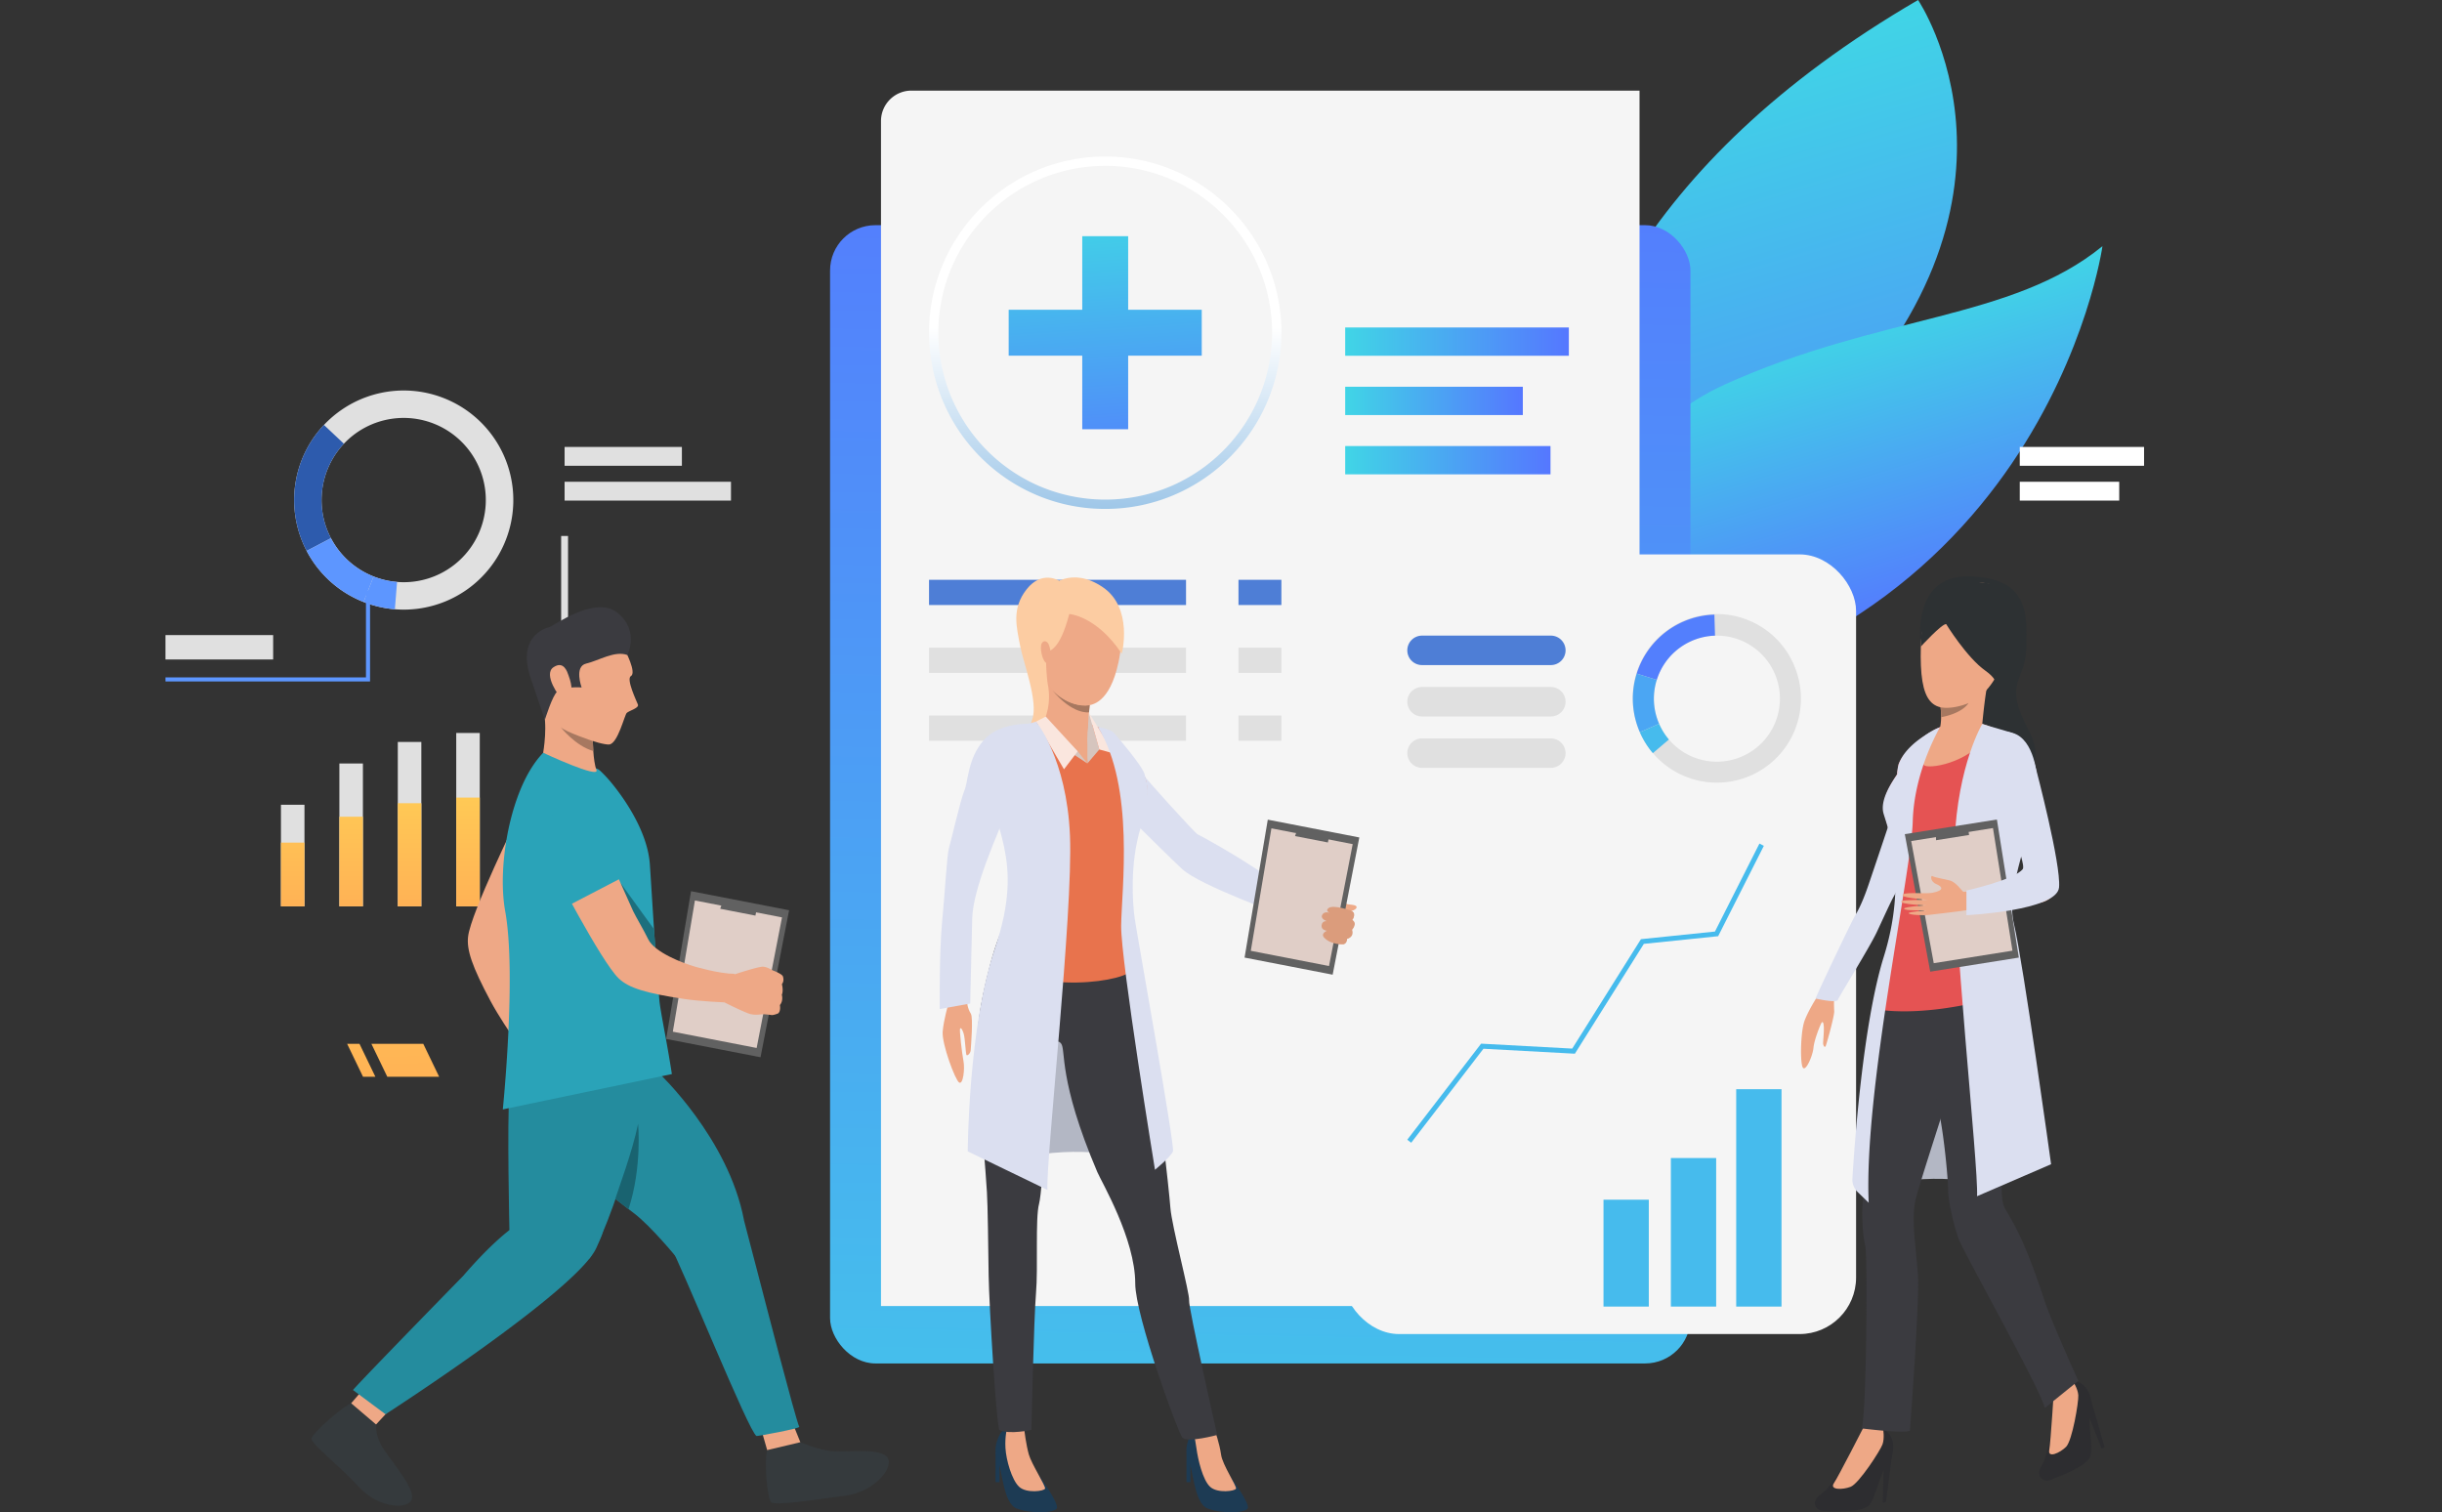 <svg xmlns="http://www.w3.org/2000/svg" xmlns:xlink="http://www.w3.org/1999/xlink" viewBox="0 0 3229.25 2000"><rect x="0" y="0" width="3229.25" height="2000" fill="#333333" stroke="none"/><defs><style>.cls-1{isolation:isolate;}.cls-2{fill:#f3f3f3;}.cls-3{fill:#fff;}.cls-4{fill:url(#linear-gradient);}.cls-5{fill:url(#linear-gradient-2);}.cls-6{fill:url(#linear-gradient-3);}.cls-7{fill:#e0e0e0;}.cls-8{fill:url(#linear-gradient-4);}.cls-9{fill:url(#linear-gradient-5);}.cls-10{fill:url(#linear-gradient-6);}.cls-11{fill:url(#linear-gradient-7);}.cls-12{fill:url(#linear-gradient-8);}.cls-13,.cls-19{fill:#f5f5f5;}.cls-14{fill:url(#linear-gradient-9);}.cls-15{fill:url(#linear-gradient-10);}.cls-16{fill:url(#linear-gradient-11);}.cls-17{fill:url(#linear-gradient-12);}.cls-18{fill:#4e7ed6;}.cls-19{mix-blend-mode:hard-light;}.cls-20{fill:#537ffd;}.cls-21{fill:#4ba6f3;}.cls-22{fill:#46bbed;}.cls-23{fill:#b3b7c4;}.cls-24{fill:#eea987;}.cls-25{fill:#fccca2;}.cls-26{fill:#dbdff0;}.cls-27{fill:#1d3b54;}.cls-28{fill:#eea886;}.cls-29{fill:#3b3b40;}.cls-30{fill:#e8734d;}.cls-31{fill:#d6c5be;}.cls-32{fill:#fae6de;}.cls-33{fill:#a77860;}.cls-34{fill:#616161;}.cls-35{fill:#e0cec7;}.cls-36{fill:#db9c7c;}.cls-37{fill:url(#linear-gradient-13);}.cls-38{fill:url(#linear-gradient-14);}.cls-39{fill:#2d2d30;}.cls-40{fill:#2d3133;}.cls-41{fill:#e55353;}.cls-42{fill:#353a3d;}.cls-43{fill:#248c9e;}.cls-44{fill:#2aa3b8;}.cls-45{fill:#196370;}.cls-46{fill:#1d6f7d;}.cls-47{fill:url(#linear-gradient-15);}.cls-48{fill:url(#linear-gradient-16);}.cls-49{fill:#2d5bad;}.cls-50{fill:#5d96ff;}</style><linearGradient id="linear-gradient" x1="2652.2" y1="-9542.76" x2="3178.88" y2="-9542.76" gradientTransform="translate(-7996.18 488.69) rotate(73.11)" gradientUnits="userSpaceOnUse"><stop offset="0" stop-color="#40d5e6"/><stop offset="1" stop-color="#57f"/></linearGradient><linearGradient id="linear-gradient-2" x1="2591.97" y1="-9865.37" x2="3483.56" y2="-9865.37" xlink:href="#linear-gradient"/><linearGradient id="linear-gradient-3" x1="2974.31" y1="-9903.92" x2="3377.83" y2="-9903.92" xlink:href="#linear-gradient"/><linearGradient id="linear-gradient-4" x1="387.07" y1="1314.85" x2="387.07" y2="1001.36" gradientUnits="userSpaceOnUse"><stop offset="0" stop-color="#ff9f55"/><stop offset="1" stop-color="#ffd255"/></linearGradient><linearGradient id="linear-gradient-5" x1="464.34" y1="1314.85" x2="464.34" y2="1001.36" xlink:href="#linear-gradient-4"/><linearGradient id="linear-gradient-6" x1="541.61" y1="1314.85" x2="541.61" y2="1001.36" xlink:href="#linear-gradient-4"/><linearGradient id="linear-gradient-7" x1="618.88" y1="1314.84" x2="618.88" y2="1001.37" xlink:href="#linear-gradient-4"/><linearGradient id="linear-gradient-8" x1="1643.59" y1="2354.31" x2="1683.34" y2="96.27" gradientTransform="translate(3333.09 2100.88) rotate(-180)" xlink:href="#linear-gradient"/><linearGradient id="linear-gradient-9" x1="1778.85" y1="451.77" x2="2074.63" y2="451.77" gradientTransform="matrix(1, 0, 0, 1, 0, 0)" xlink:href="#linear-gradient"/><linearGradient id="linear-gradient-10" x1="1778.85" y1="608.59" x2="2050.36" y2="608.59" gradientTransform="matrix(1, 0, 0, 1, 0, 0)" xlink:href="#linear-gradient"/><linearGradient id="linear-gradient-11" x1="1778.85" y1="530.18" x2="2013.77" y2="530.18" gradientTransform="matrix(1, 0, 0, 1, 0, 0)" xlink:href="#linear-gradient"/><linearGradient id="linear-gradient-12" x1="1461.51" y1="757.41" x2="1461.51" y2="432.61" gradientUnits="userSpaceOnUse"><stop offset="0" stop-color="#7db3e0"/><stop offset="1" stop-color="#fff"/></linearGradient><linearGradient id="linear-gradient-13" x1="541.07" y1="1608.27" x2="529.15" y2="1129.47" xlink:href="#linear-gradient-4"/><linearGradient id="linear-gradient-14" x1="482.89" y1="1609.72" x2="470.97" y2="1130.92" xlink:href="#linear-gradient-4"/><linearGradient id="linear-gradient-15" x1="1450.73" y1="274.99" x2="1476.56" y2="670.35" gradientTransform="matrix(1, 0, 0, 1, 0, 0)" xlink:href="#linear-gradient"/><linearGradient id="linear-gradient-16" x1="1450.73" y1="274.99" x2="1476.56" y2="670.34" gradientTransform="translate(1021.51 1901.51) rotate(-90)" xlink:href="#linear-gradient"/></defs><g class="cls-1"><g id="Слой_1" data-name="Слой 1"><rect class="cls-2" x="1624.03" y="708.8" width="9.11" height="955.53"/><rect class="cls-3" x="1628.58" y="591.06" width="98.18" height="24.91"/><rect class="cls-3" x="1628.58" y="637.1" width="78.56" height="24.91"/><rect class="cls-3" x="1633.14" y="1720.94" width="103.03" height="33.21"/><path class="cls-4" d="M2005.32,224.18s242.31,287.31,88.59,473.36-196,3.62-196,3.62-92,17.08,67.35-215.62C2040.37,375.86,2005.32,224.18,2005.32,224.18Z"/><path class="cls-5" d="M2536.43,0s180,265.69-133.4,571.76-290.11,488.6-290.11,488.6S1792.48,433.09,2536.43,0Z"/><path class="cls-6" d="M2054.41,944.91c-131.48,11.86,21.08-343.67,226.5-436.48s379.22-84.95,499.34-182.88C2780.25,325.55,2701.91,886.48,2054.41,944.91Z"/><rect class="cls-7" x="742.06" y="708.8" width="9.11" height="955.53"/><rect class="cls-2" x="1366.63" y="708.8" width="9.11" height="955.53"/><rect class="cls-2" x="2014.21" y="708.8" width="9.11" height="955.53"/><rect class="cls-7" x="746.61" y="591.06" width="155.11" height="24.91"/><rect class="cls-7" x="746.61" y="637.1" width="220.02" height="24.91"/><rect class="cls-3" x="1364.21" y="591.06" width="182.1" height="24.91"/><rect class="cls-3" x="1364.21" y="637.1" width="116.44" height="24.91"/><rect class="cls-3" x="2023.31" y="591.06" width="112.84" height="24.91"/><rect class="cls-3" x="2023.31" y="637.1" width="131.52" height="24.91"/><rect class="cls-3" x="2670.89" y="591.06" width="164.37" height="24.91"/><rect class="cls-3" x="2670.89" y="637.1" width="131.52" height="24.91"/><rect class="cls-3" x="1371.19" y="1720.94" width="103.03" height="33.21"/><rect class="cls-3" x="2023.31" y="1720.94" width="103.03" height="33.21"/><rect class="cls-7" x="371.51" y="1064.26" width="31.12" height="134.37"/><rect class="cls-7" x="448.78" y="1009.67" width="31.12" height="188.95"/><rect class="cls-7" x="526.05" y="981.19" width="31.12" height="217.44"/><rect class="cls-7" x="603.32" y="969.33" width="31.12" height="229.3"/><rect class="cls-8" x="371.51" y="1114.33" width="31.12" height="84.3"/><rect class="cls-9" x="448.78" y="1080.08" width="31.12" height="118.55"/><rect class="cls-10" x="526.05" y="1062.21" width="31.12" height="136.41"/><rect class="cls-11" x="603.32" y="1054.77" width="31.12" height="143.86"/><rect class="cls-12" x="1097.67" y="297.79" width="1137.76" height="1505.31" rx="59.95" transform="translate(3333.09 2100.88) rotate(180)"/><path class="cls-13" d="M1205.24,119.83H2168.1a0,0,0,0,1,0,0V1727.18a0,0,0,0,1,0,0H1165a0,0,0,0,1,0,0V160.09A40.25,40.25,0,0,1,1205.24,119.83Z"/><rect class="cls-14" x="1778.85" y="433.07" width="295.77" height="37.41"/><rect class="cls-15" x="1778.85" y="589.88" width="271.5" height="37.41"/><rect class="cls-16" x="1778.85" y="511.47" width="234.91" height="37.41"/><path class="cls-17" d="M1461.51,673a231,231,0,0,1-96.29-20.76A233.6,233.6,0,0,1,1228.54,440c0-128.46,104.51-233,233-233s233,104.51,233,233a233.6,233.6,0,0,1-136.69,212.21A230.89,230.89,0,0,1,1461.51,673Zm0-453.64c-121.68,0-220.67,99-220.67,220.67a221.26,221.26,0,0,0,129.47,201,221.34,221.34,0,0,0,182.39,0,221.26,221.26,0,0,0,129.48-201C1682.18,318.32,1583.19,219.33,1461.51,219.33Z"/><rect class="cls-18" x="1228.54" y="766.75" width="339.85" height="33.36"/><rect class="cls-7" x="1228.54" y="856.5" width="339.85" height="33.36"/><rect class="cls-7" x="1228.54" y="946.24" width="339.85" height="33.36"/><rect class="cls-18" x="1637.75" y="766.75" width="56.73" height="33.36"/><rect class="cls-7" x="1637.75" y="856.5" width="56.73" height="33.36"/><rect class="cls-7" x="1637.75" y="946.24" width="56.73" height="33.36"/><rect class="cls-19" x="1775.44" y="733.16" width="679" height="1031.06" rx="74.73"/><path class="cls-7" d="M2375.06,886.51a111.15,111.15,0,1,0-209.31,74.86c.84,2.35,1.76,4.66,2.74,6.92a111.15,111.15,0,0,0,206.57-81.78Zm-76.59,115.89A83.22,83.22,0,0,1,2194,957.19c-.74-1.69-1.43-3.43-2.06-5.19a83.33,83.33,0,1,1,106.53,50.4Z"/><path class="cls-20" d="M2190.86,899.1l-26.56-8.29a111.31,111.31,0,0,1,102.78-78l.83,27.81a83.43,83.43,0,0,0-77,58.48Z"/><path class="cls-21" d="M2194,957.19l-25.51,11.1c-1-2.26-1.9-4.57-2.74-6.92a110.68,110.68,0,0,1-1.45-70.56l26.56,8.29a83,83,0,0,0,1.08,52.9C2192.57,953.76,2193.26,955.5,2194,957.19Z"/><path class="cls-22" d="M2185.72,996a110.45,110.45,0,0,1-17.23-27.67l25.51-11.1a82.62,82.62,0,0,0,12.91,20.75Z"/><rect class="cls-22" x="2209.51" y="1531.45" width="59.91" height="196.44"/><rect class="cls-22" x="2120.44" y="1586.55" width="59.91" height="141.35"/><rect class="cls-22" x="2295.92" y="1440.41" width="59.91" height="287.49"/><polygon class="cls-22" points="1866.15 1511.21 1860.95 1507.21 1958.57 1380.18 2079.07 1386.72 2169.93 1242.02 2267.81 1231.92 2326.63 1115.58 2332.49 1118.55 2272.05 1238.08 2173.79 1248.22 2082.57 1393.48 1961.67 1386.92 1866.15 1511.21"/><path class="cls-18" d="M2050.8,879.53H1880.42A19.47,19.47,0,0,1,1861,860.06h0a19.48,19.48,0,0,1,19.47-19.48H2050.8a19.47,19.47,0,0,1,19.47,19.48h0A19.47,19.47,0,0,1,2050.8,879.53Z"/><path class="cls-7" d="M2050.8,947.49H1880.42A19.48,19.48,0,0,1,1861,928h0a19.48,19.48,0,0,1,19.47-19.48H2050.8A19.47,19.47,0,0,1,2070.27,928h0A19.47,19.47,0,0,1,2050.8,947.49Z"/><path class="cls-7" d="M2050.8,1015.44H1880.42A19.48,19.48,0,0,1,1861,996h0a19.47,19.47,0,0,1,19.47-19.47H2050.8A19.47,19.47,0,0,1,2070.27,996h0A19.47,19.47,0,0,1,2050.8,1015.44Z"/><path class="cls-23" d="M1497.44,1531.76s-67.49-19.08-149.91,0l39.55-202.6S1485.82,1433.85,1497.44,1531.76Z"/><path class="cls-24" d="M1711.29,1182.48s15.15,10.85,19.63,9.49,12,.83,16.26.38,15.38-5.76,19.85-4.63c1.83.47,12,7.69,15.77,8.23s11.65.73,11.13,4-7.57,5-7.57,5,3.44.71,3.87,3.71c.83,5.85-2.23,7.89-2.23,7.89s3.07,3,2.8,5.49c-.59,5.53-3.61,7.43-3.61,7.43a9.39,9.39,0,0,1,.08,6.48,8.4,8.4,0,0,1-6.4,5.26s-.65,6.2-4.06,7-6.37-.37-9.19-.45-27.08-8.46-41.51-21.06a139,139,0,0,0-31.11-20Z"/><path class="cls-25" d="M1400.6,768s-22.62-14.51-43,11.28-13.06,50.61-8.8,73.77c4.23,23,24.8,75.53,16.06,98.68s2.43,35.21,2.43,35.21,70.14,18,62-87.55S1400.6,768,1400.6,768Z"/><path class="cls-26" d="M1430.65,967.2s26.71-3.66,44.64,9.77,30.19,38.61,35.67,46.51,69.49,78.55,72.67,79.83,43,23.27,69.87,41,69.12,39.15,69.12,39.15l-22.93,28.13s-113-40.45-136.5-62.32C1538.08,1125.94,1422,1010,1422,1010S1392.81,986.44,1430.65,967.2Z"/><path class="cls-27" d="M1625,1949.91s28.89,38.89,24.92,45.06-34.34,7-52.84,0-18.93-52.63-27.3-72.22c-3.5-8.2,4-32.4,14.53-34.16s22,3.4,22,3.4S1595.37,1919.58,1625,1949.91Z"/><path class="cls-28" d="M1606.5,1891.68s6.08,16.56,8.3,32.38c1.84,13.11,20.58,41,19.7,44.49s-24.66,6.71-34.34-2.37-15.93-35.49-18.06-51.29c-2-14.72-4.49-22-4.49-22S1597.25,1882,1606.5,1891.68Z"/><polygon class="cls-27" points="1569 1919.33 1569 1960.05 1574.28 1960.05 1574.28 1928.58 1569 1919.33"/><path class="cls-27" d="M1373.51,1950.55s27.85,38.25,23.89,44.42-34.35,7-52.84,0-18.94-52.63-27.3-72.22c-3.51-8.2,4-32.4,14.53-34.16s22.89,3.78,22.89,3.78S1343.9,1920.23,1373.51,1950.55Z"/><path class="cls-28" d="M1354.68,1892.37s2.21,18.05,5.73,30.82,22.46,41.83,21.57,45.36-24.65,6.71-34.34-2.37-17.17-35.38-18.05-51.29,2.2-26.3,2.2-26.3S1345.44,1882.68,1354.68,1892.37Z"/><polygon class="cls-27" points="1316.48 1919.33 1316.48 1960.05 1321.77 1960.05 1321.77 1928.58 1316.48 1919.33"/><path class="cls-29" d="M1493.85,1259.15s24.8,115.33,30.49,144.37,21.63,169.68,23.34,193.59,25.87,114,24.74,122.56,37.17,178,37.17,178-39.44,10.73-46.08,3.5c-5.63-6.14-62.3-161.11-62.3-203.82,0-59-44.52-134.18-50.15-147.38-52.33-122.69-41.15-162.1-48-170.07s-7.43,4.93-11.41,22.58-12.52,170.24-17.65,189.6-1.14,84.84-4,117.86-6.12,181-6.12,181-28.57,6.57-42.14.24c-3.92-1.83-13.8-164.83-14.37-204.12s-1.17-93.47-2.27-110.46c-10.55-162.8-26.11-185.91,4.36-301.27C1367.93,1054,1493.85,1259.15,1493.85,1259.15Z"/><path class="cls-30" d="M1429.68,951.85s25.88,12.22,34.86,14,43.85,47.08,50,63.62,0,41.33-12.58,70.44-.72,38.81-6.47,67.93-.3,97.34.78,113.52-132.25,36.71-183.49-14.92c0,0,27.81-52.24,32.12-59.43s.72-46.36-3.24-56.43-30.26-95.64-30.26-95.64-21.53-65.72-2.08-80.82c16.89-13.12,62.93-17.8,71.19-20.67S1412.79,949.34,1429.68,951.85Z"/><path class="cls-31" d="M1438,1009.54l15.72-18.41L1440,942.65S1435.43,969.65,1438,1009.54Z"/><path class="cls-28" d="M1442,922s-5.16,47.48-4.08,62.93c0,0-26.89,26.94-57.48-31.45,0,0,12.87-24.07,3.19-56.87S1442,922,1442,922Z"/><polygon class="cls-28" points="1437.94 984.92 1437.94 1009.54 1407 986.42 1437.94 984.92"/><polygon class="cls-31" points="1437.94 1009.54 1425.1 993.63 1381.82 950.5 1367.82 963.99 1437.94 1009.54"/><polygon class="cls-32" points="1453.67 991.13 1473.48 996.6 1440.02 942.65 1453.67 991.13"/><polygon class="cls-32" points="1425.1 993.63 1407 1017.36 1370.03 954.23 1382.9 947.64 1425.1 993.63"/><path class="cls-33" d="M1441,932.44l-.89,9.51s-21.38,4-49.34-30.1C1390.74,911.85,1410.56,936,1441,932.44Z"/><path class="cls-24" d="M1435.54,933.13c8.42-.31,31.92-3,43.52-57.2,14.16-66.14-17.14-100.45-43.94-106.81s-51.52,3-65.24,37.54c0,0-10,27,6.25,75S1426.53,933.46,1435.54,933.13Z"/><path class="cls-25" d="M1414,812s36,2.24,69.44,52.5c0,0,15.66-60.47-25.27-88.07s-69.59-3.87-79.58,8.16c0,0-14.32,3.3-14.77,30.47s-18.72,68.18,21.37,87.63c0,0-3.82-31-.29-38.11S1400.73,862.29,1414,812Z"/><path class="cls-24" d="M1386.91,852.55c-1.81-4.71-6.76-6.6-9.48-1.56s.52,24.6,7.78,26.74S1390.59,862.08,1386.91,852.55Z"/><path class="cls-26" d="M1370,954.23s40.65,48.63,44.91,150.86-32,428.73-29.76,468.56l-105.42-51s.61-164.74,35.91-268.39c41.41-121.61-5.69-158.71-10-233.51,0,0,2-54.77,32.48-59.75C1366.82,956.32,1370,954.23,1370,954.23Z"/><path class="cls-26" d="M1451.72,961.52s16.54,1.93,21.76,8.11,37.9,43.84,40.28,54.93,10,19.36-5.67,71c-14,46.26-10.51,98.07-7.61,118.81s53.39,301.08,50.62,308.27-23.78,24.34-23.78,24.34-45.21-276.6-44.74-322.79S1501.15,1040.45,1451.72,961.52Z"/><polygon class="cls-34" points="1797.53 1107.49 1762.28 1288.98 1645.79 1266.36 1676.49 1083.98 1797.53 1107.49"/><polygon class="cls-35" points="1788.79 1116.32 1757.48 1277.51 1654.03 1257.42 1681.29 1095.44 1788.79 1116.32"/><polygon class="cls-34" points="1755.99 1114.11 1758.19 1102.8 1716.36 1094.67 1712.53 1105.67 1755.99 1114.11"/><path class="cls-36" d="M1784.43,1203.43s-20.87-6.8-27-2.89,1.22,6.78,1.22,6.78-7.27-3-10.14,2.48,6,8.35,6,8.35-6.09-.79-6.86,5.6,7.08,7.15,7.08,7.15-9.1,3.6-3.36,9.42c9.7,9.81,25.82,8.37,25.82,8.37s4-1,4.29-7.17c0,0,9.6-1.65,6.53-12,0,0,7.77-8.49.08-13C1788,1216.51,1796.2,1206.8,1784.43,1203.43Z"/><path class="cls-28" d="M1279.44,1307.63s-4.2,19.63,4.38,32.91c3.28,5.07.13,43.46-.17,48.25-.25,4-3.86,7.45-5.36,6.62s-1.81-22.08-4.07-28.93c-1.9-5.75-3.58-7.92-4.62-6.08s2.49,32.68,4.5,42.89-.51,31.73-5.81,28.25-23-51.25-21.7-67.2,7.34-35.88,7.34-35.88Z"/><path class="cls-26" d="M1363.81,957.12s-42.1-2.6-63.22,22-20,53.75-25.33,66.42-17.66,67.18-20.35,76-5.31,58.46-9.15,98.39-3.06,114.48-3.06,114.48l40.28-7.3s1.62-71.07,2.64-112.28,34.55-114,47.22-145.88S1396,977.11,1363.81,957.12Z"/><polygon class="cls-37" points="512.14 1423.97 580.73 1423.97 559.74 1380.42 491.15 1380.42 512.14 1423.97"/><polygon class="cls-38" points="480.05 1423.97 496.39 1423.97 475.4 1380.42 459.05 1380.42 480.05 1423.97"/><path class="cls-23" d="M2635,1567.41s-67.48-19.09-149.91,0l39.55-202.6S2623.35,1469.49,2635,1567.41Z"/><path class="cls-39" d="M2453.06,1914.37s-30.75,52.11-43.73,60.62c-17.62,11.56-6.58,23.24,1.79,23.25s51.1,3.07,60.52-7.61,14.09-42.72,22.85-51.1,16.77-39.28-4.27-49.76C2467.15,1878.27,2453.06,1914.37,2453.06,1914.37Z"/><path class="cls-28" d="M2464.59,1887s-33.43,65.44-39.5,74.45,11.43,9,22.27,4.72,39-47.69,42-56,.83-20.41.83-20.41Z"/><polygon class="cls-39" points="2502.04 1924.28 2493.92 1986.85 2489.61 1987.04 2490.95 1942.03 2502.04 1924.28"/><path class="cls-39" d="M2716.67,1863.55s-7.37,60.06-15.87,73c-11.54,17.63,3.25,23.94,10.93,20.6s48.07-17.6,52.44-31.16-4.15-44.79.53-56-.31-42.72-23.79-43.92C2715.17,1824.84,2716.67,1863.55,2716.67,1863.55Z"/><path class="cls-28" d="M2716.32,1833.9s-4.51,73.34-6.47,84,14.08,3.69,22.31-4.57,16.67-59.29,16.14-68.16-7.39-19-7.39-19Z"/><polygon class="cls-39" points="2765.53 1853.08 2783.08 1913.68 2779.21 1915.58 2762.45 1873.78 2765.53 1853.08"/><path class="cls-28" d="M2425.74,1313.83a182.4,182.4,0,0,0-.21,23.49c.37,5.91-9.42,40.91-11,45.33-1.34,3.71-3.15.71-3.65-2.16-.29-1.66,1.16-14.35.93-21.42-.2-5.93-1.19-8.44-2.67-7s-10.13,23.2-11,33.36-9.87,31.45-13.9,26.71-3.41-48.07,2.22-62.71,16.81-31.72,16.81-31.72Z"/><path class="cls-26" d="M2430.38,1322.26c1.66-4.67,41.88-69.19,51.51-89.74s18.08-39.41,22.6-47.45c.29-.52.79-1.45,1.44-2.69,3.14-6,10-19.39,16.9-31.83l1.45-2.6,1.22-5c4.83-8.61,2-14.35,3-21.62a22.26,22.26,0,0,1,2.18-7.07c0-.1.09-.19.13-.28,5.9-11.64,10.53-21.88,12-27.79,4.84-19.64,28-106.79,28-106.79s-37.37,13.18-43.2,26.57c-8.83,20.32-19.21,50.92-22.05,60.38s-29.24,87.85-34.68,103.79-11,29.29-17.07,39.48-49.83,102.49-52.91,110.87C2400.83,1320.54,2428.73,1326.93,2430.38,1322.26Z"/><path class="cls-29" d="M2588.33,1407.55c-1.53,7.39-11.33,38.35-22.3,72.74h0c-10,31.35-21,65.56-27.57,87.39-2.46,8.15-4.31,14.57-5.26,18.48-6.32,25.84.79,66.39,3.08,100.27s-10.65,205.65-10.65,205.65c-8.61,4-63.89-3.12-63.89-3.12,6.32-12.06,8.28-228.14,4.83-241.35s-5.74-50-2.29-64.33a56.32,56.32,0,0,0,1.13-11.52c.29-18.12-3.45-48.09-5.73-80.94-2.87-41.36,13.21-144.16,15.51-153.35.21-.85.54-2,1-3.5,4.23-14.42,17.85-55.35,17.85-55.35,27.63-8.22,48.43-9.71,64-6.54,20.56,4.18,31.87,16.52,37.52,32.19C2609,1341.65,2590.32,1398,2588.33,1407.55Z"/><path class="cls-29" d="M2748.33,1826.12,2704,1862c-4.75-23-106.52-204.62-113.45-222.42s-14.32-52.26-14.32-64.9c0-2.26-.16-6.06-.48-11-1.22-19.15-4.73-55.27-9.76-83.39-.94-5.24-1.93-10.21-3-14.73-5.57-24.25-6.54-107.09-6.6-155.81,0-21.67.12-36.6.12-36.6s.48-.38,1.38-1.06c10.48-7.93,77.66-56.25,101.08-11.08a135.53,135.53,0,0,1,12.68,38.1c7.51,40.94.14,87-5.92,129.05-5.19,35.94-15.13,86.72-18,124.41-1.58,20.73-1,37.51,3.68,45.66,13.21,23,26.13,42.42,52.84,123.48C2713,1748.08,2748.33,1826.12,2748.33,1826.12Z"/><path class="cls-40" d="M2540.08,855s-14.61-94.52,63.67-92.77,77.23,48.47,75.84,94.86S2648.2,900,2682,964.5s-29.3,64.52-29.3,64.52l-49-67.31Z"/><path class="cls-28" d="M2595.19,771.28s-53,8.37-55.11,83.71,14.3,91.37,60.69,75.68,61-94.52,62.08-106.72S2666.68,762.22,2595.19,771.28Z"/><path class="cls-41" d="M2688.28,1033.31c.2,25.94-29.61,87.94-34.21,107.08s-11.87,25.28-5.74,49.78,25.12,107.41,24.35,114.69-116,43.84-196.52,29.12c0,0,31.36-117,33.66-130.42s-2.79-63.65-3.94-77.82-15.49-44.66-15-58.86c.49-14.46,7.6-27,17.54-42.41,3.08-4.79,6.31-9.67,9.55-14.41,10.53-15.46,21.05-29.49,26.21-34.32a84.07,84.07,0,0,1,10.56-8.42l0,0a48.88,48.88,0,0,1,10.86-5.73l45.57-7.27s28.39,10.27,44.73,14.1C2655.92,968.4,2687.81,973.05,2688.28,1033.31Z"/><path class="cls-41" d="M2554.76,967.3l-26.41,41.62L2504,1047.34c.06-.21,1.68-6,4.44-22.87.52-3.2,1.08-6.79,1.69-10.82a27.23,27.23,0,0,1,.76-3.54h0c10.43-24.06,42.69-42.19,43.87-42.79Z"/><path class="cls-28" d="M2630.59,896.74c-4.6,8.67-9.45,62.54-9.45,62.54s-64.84,24.5-58.2,10.64c3-6.29,3.89-14.45,3.95-21.49a102.18,102.18,0,0,0-.72-13.09c-.16-1.41-.3-2.23-.3-2.23S2635.18,888.05,2630.59,896.74Z"/><path class="cls-40" d="M2573.56,825.34s27.21,44.29,52,61.73,12.2,31.39,12.2,31.39,64.61-136,3.19-145.43-99.09-10.12-100.84,82C2540.08,855,2568,824.64,2573.56,825.34Z"/><path class="cls-33" d="M2603.14,929.8c-9.95,14.68-36.24,18.63-36.24,18.63h0a102.18,102.18,0,0,0-.72-13.09C2583.07,938.6,2603.14,929.8,2603.14,929.8Z"/><path class="cls-26" d="M2511,1009.82h0s-1.41,2.92-2.56,14.65l9.55-14.41s17.05-24.46,22.9-30.81a96.72,96.72,0,0,1,13.87-11.93S2521.17,983.44,2511,1009.82Z"/><path class="cls-28" d="M2654.71,1166a348.49,348.49,0,0,1-37,10.5c-17.8,3.77.6,25.09.6,25.09s30.83-2.85,45.66-4.29C2671.17,1196.58,2654.71,1166,2654.71,1166Z"/><path class="cls-41" d="M2640,1046.29s41.61-16.32,53.92-17.27c0,0-8.37-66.83-49.24-59.75S2640,1046.29,2640,1046.29Z"/><path class="cls-28" d="M2565.62,961.57s-30.55,47-20.21,51.09,66.32-5.48,90.13-50.1C2635.54,962.56,2600,944.31,2565.62,961.57Z"/><path class="cls-26" d="M2621.32,957.38s-32.4,53.76-36.66,156,32,428.73,29.76,468.56l97.91-42.3s-36.9-267-49.15-317.92,26.44-117.89,30.74-192.69c0,0-2.72-51.32-32.48-59.75S2621.32,957.38,2621.32,957.38Z"/><path class="cls-28" d="M2686.74,1011.41s-7.32-49.37-43.5-41.23c-34.76,7.82-2.18,72.55.37,80.21s28.3,70.27,30.53,78.47c7.06,25.94.45,26.55-10.18,32.67-31.35,18.06-95.82,16.87-103.25,21.83s-7,20.42,5.49,21c16.25.69,109.12-8,122.08-9.32,12.56-1.23,37.57-2.28,31-46.93C2714.86,1118,2686.74,1011.41,2686.74,1011.41Z"/><path class="cls-26" d="M2565.62,961.57s-34.46,57.17-36.25,124.9-64.87,356.3-58.23,504.1l-14.67-14.21a22.62,22.62,0,0,1-6.87-17.62c2.53-42.46,13.74-204.6,41.46-293.43,32.08-102.82,5.12-171-.28-189.33s11.84-42.78,17.63-51.51S2528,975.57,2565.62,961.57Z"/><polygon class="cls-34" points="2640.66 1083.77 2669.67 1266.36 2552.48 1284.99 2518.88 1103.12 2640.66 1083.77"/><polygon class="cls-35" points="2635.47 1095.07 2661.24 1257.23 2557.15 1273.77 2527.32 1112.25 2635.47 1095.07"/><polygon class="cls-34" points="2603.89 1104.21 2602.09 1092.83 2560.01 1099.52 2560.17 1111.16 2603.89 1104.21"/><path class="cls-28" d="M2617.74,1176.48s-19.36,3.24-21.17,2.94-9.45-12.83-18.32-15.07-19.95-4-22.68-5.69-3.48,7,5,10.54,10.65,8.31-5.29,11.51c-8.83,1.77-41.8-1.91-39.06,3.66,1.6,3.27,33.38,5.61,33.38,5.61s-34.29-.16-35.45,1.92c-2.3,4.08,32.09,5.52,33.53,5.39,0,0-29.47,1.69-29.73,4.33-.32,3.29,29.53,1.89,29.26,2.43,0,0-23.43,1.62-23.2,3.61.31,2.62,20.93,2.94,24.92,2.47s44.39-5.06,51.16-6.41,18.22-2.15,18.22-2.15Z"/><path class="cls-26" d="M2692.37,1016.76s33.24,125.82,30.48,156.79-122.49,36.76-122.49,36.76v-32.59s62.67-13.91,74.43-28.3c6.12-7.49-34.79-103.13-34.79-103.13s-36.6-59.84-1.91-75.07S2687.71,998.58,2692.37,1016.76Z"/><path class="cls-28" d="M715.18,1357.72s-19.71,9.79-38.39,11.63c0,0-17.65-25.88-28-45.25-24.63-46.2-31.91-67.83-29.8-85.57,3.77-31.89,66.49-159.46,66.49-159.46l69.61,26.86-53.29,94.72c-5,9.7-11.4,25.48-18,38.31-8.69,16.82,1.77,55.3,8,71.37C691.77,1310.33,703.13,1341.46,715.18,1357.72Z"/><path class="cls-42" d="M497.63,1883.23s-2.05,11.54,5.94,27,43.78,54.7,41.31,70.84-43.82,14.23-69.8-14.18S410.54,1909,412,1902.13s40.37-42.26,53.91-47S497.63,1883.23,497.63,1883.23Z"/><polygon class="cls-28" points="511.91 1868.03 497.28 1883.79 464.39 1855.75 479.51 1838.21 511.91 1868.03"/><path class="cls-43" d="M466.74,1838.21C482.79,1820,612.29,1687.5,612.29,1687.5c66.05-76.13,91.9-78.14,91.9-78.14a384.21,384.21,0,0,1,39.34,3.45c3.26.45,13.86.33,17.27.89,42.05,6.82,43.22,2,27.85,36.47-25.28,56.65-278.83,220.11-278.83,220.11Z"/><path class="cls-42" d="M1058.37,1907.27s20.77,9.06,39.07,11.56,62.39-4.77,74.91,7.25-14.47,46.83-55.08,52-92.62,13.78-97.68,8.37-9.28-54.11-5.08-68.77S1058.37,1907.27,1058.37,1907.27Z"/><polygon class="cls-28" points="1049.65 1885.75 1058.37 1907.27 1014.51 1917.69 1007.89 1894.65 1049.65 1885.75"/><path class="cls-43" d="M983.82,1613.66s-17.85-68.08,24.07,92.3c0,0,44.18,171.12,49,180.86,1.15,2.31-55.39,12.65-56.43,12.24-9.84-3.94-97.86-223.19-119.74-263.67C861.5,1599.74,983.82,1613.66,983.82,1613.66Z"/><path class="cls-43" d="M983.83,1613.66l-88,50.62s-34.62-42.52-57.55-59.88c-2.36-1.76-4.72-3.55-7.11-5.41q-5.07-3.84-10.15-7.84c-2.46-1.92-4.95-3.88-7.37-5.84-16.76-13.37-32.43-26.88-41.06-36.87-24.93-28.78,29.64-210.74,98.55-129.58C871.15,1418.86,963.52,1505.59,983.83,1613.66Z"/><path class="cls-43" d="M865.65,1397.28s-43.36,199.24-86.1,267c0,0-72.58-24.47-105.92-37.54,0,0-3.24-144,0-181.61C676.61,1410.05,865.65,1397.28,865.65,1397.28Z"/><path class="cls-44" d="M664.9,1467.15s18.28-179,3.14-262.33c-10.07-55.38,4.5-145.25,37.7-193.73a118.07,118.07,0,0,1,12.51-15.58s67,17.75,73.73,22.43c1,.66,8.21,7.08,17.38,18.32h0c19.07,23.39,47.23,65.73,50,106.83,2,29.91,3.63,57.37,5.5,85.7.56,8.62,1.15,17.32,1.77,26.2,1.5,21.32,3.22,43.64,5.36,68.25,1.19,13.69,10.42,57.12,16.49,97.17Z"/><path class="cls-45" d="M831.18,1599q-5.07-3.84-10.15-7.84c-2.46-1.92-4.95-3.88-7.37-5.84,3.52-11.22,22.64-62.4,30.14-98.94C843.8,1486.37,849.34,1543.29,831.18,1599Z"/><path class="cls-46" d="M866.62,1255s-39,59.29-45.92-87.12l44.15,60.92C865.41,1237.41,866,1246.11,866.62,1255Z"/><path class="cls-28" d="M718.25,995.5s7-38.72-1.16-61.24,66.7,37.94,66.7,37.94,0,3.14.12,7.82c.1,3.66.3,8.26.63,13.1.67,9.21,1.9,19.26,4.18,25C793.73,1030.81,718.25,995.5,718.25,995.5Z"/><path class="cls-28" d="M826.46,859.81s15.77,29.71,7.83,34.26c-6.57,3.76,7.44,32.91,9.27,37.67s-11.9,8.12-14.83,11.15-11.81,40.57-23.1,41.63-62-17-75.78-31.45-24.68-79.6-15.26-107S798.62,807.91,826.46,859.81Z"/><path class="cls-29" d="M829.61,866.25s16.51-31.87-12.94-55.78-84.32,17.35-90.49,18.89-42.71,13.21-24.37,67.58c16.64,49.32,18.78,54.88,18.78,54.88S730.7,919,737.13,914.44c10-7.2,32-5.31,32-5.31s-10.26-27.8,6.09-31.61S813.13,860,829.61,866.25Z"/><path class="cls-28" d="M751.8,893.14c-1.41-3.81-6-20.19-20-10.69s8.48,40.47,10.92,40.89S763.71,925.23,751.8,893.14Z"/><path class="cls-33" d="M784.54,993.12c-23.19-6.24-43.08-31.41-43.08-31.41C747.8,967.9,783.91,980,783.91,980,784,983.68,784.21,988.28,784.54,993.12Z"/><polygon class="cls-34" points="1043.47 1203.75 1005.71 1398.18 880.92 1373.94 913.81 1178.57 1043.47 1203.75"/><polygon class="cls-35" points="1034.11 1213.22 1000.57 1385.9 889.74 1364.37 918.95 1190.85 1034.11 1213.22"/><polygon class="cls-34" points="998.97 1210.85 1001.33 1198.73 956.52 1190.03 952.41 1201.81 998.97 1210.85"/><path class="cls-28" d="M1028.88,1340.24s-5.49,2.3-8.38,2.14c0,0-5.24-.71-9-1a26.32,26.32,0,0,0-2.91-.08c-2.82.16-9,1.37-15.84-.13s-34.88-15.59-34.88-15.59l3.32-17.3.8-16.64s40.82-13.88,47.39-13.22a17.64,17.64,0,0,1,1.86.29c5.51,1.09,9.15,4.22,12,5.12,1,.34,11.1,4.39,12.09,7.48,1.37,4.29.58,7.82-1.35,10.22,0,0,2.31,8.52-.11,13.94,0,0,2.39,7.79-2.55,13.67C1031.31,1329.15,1032.85,1337.33,1028.88,1340.24Z"/><path class="cls-28" d="M971.4,1287.82s-3.88,21.67-13.52,37.77c0,0-31.3-1.24-53-4.48-51.78-7.74-73.49-14.78-86.49-27-23.36-22-88.48-148.39-88.48-148.39l63-39.91L837.28,1205c4.83,9.78,13.68,24.33,20,37.3,8.33,17,45.48,31.52,62.07,36.12C919.39,1278.41,951.16,1287.82,971.4,1287.82Z"/><path class="cls-44" d="M824.38,1159.71,752.72,1197s-14.21-27.5-18.37-36.44c-11.94-25.63-30.4-64.37-7.18-80.74,50.09-35.32,71.63,23.29,83.93,55.43C814.9,1145.15,824.38,1159.71,824.38,1159.71Z"/><rect class="cls-47" x="1431.15" y="312.35" width="60.71" height="255.3"/><rect class="cls-48" x="1431.15" y="312.35" width="60.71" height="255.31" transform="translate(1901.51 -1021.51) rotate(90)"/><path class="cls-7" d="M595.79,530.35A144.86,144.86,0,1,0,471.88,792.24c2.94,1.39,5.92,2.68,8.91,3.86a144.86,144.86,0,0,0,115-265.75ZM632,707.74a108.49,108.49,0,0,1-137.95,54.62q-3.36-1.33-6.68-2.89A108.61,108.61,0,1,1,632,707.74Z"/><path class="cls-49" d="M437.63,711.72l-32.11,16.83a145.05,145.05,0,0,1,22.84-166.61l26.39,24.86a108.8,108.8,0,0,0-17.12,124.92Z"/><path class="cls-50" d="M494.06,762.36,480.79,796.1c-3-1.18-6-2.47-8.91-3.86a144.19,144.19,0,0,1-66.36-63.69l32.11-16.83a108.24,108.24,0,0,0,49.75,47.75Q490.69,761,494.06,762.36Z"/><path class="cls-50" d="M522.17,805.72a144.29,144.29,0,0,1-41.38-9.62l13.27-33.74a108.1,108.1,0,0,0,31,7.22Z"/><polygon class="cls-50" points="489.33 901.2 218.82 901.2 218.82 895.82 483.95 895.82 483.95 781.23 489.33 781.23 489.33 901.2"/><rect class="cls-7" x="218.82" y="839.87" width="142.39" height="32.26"/></g></g></svg>